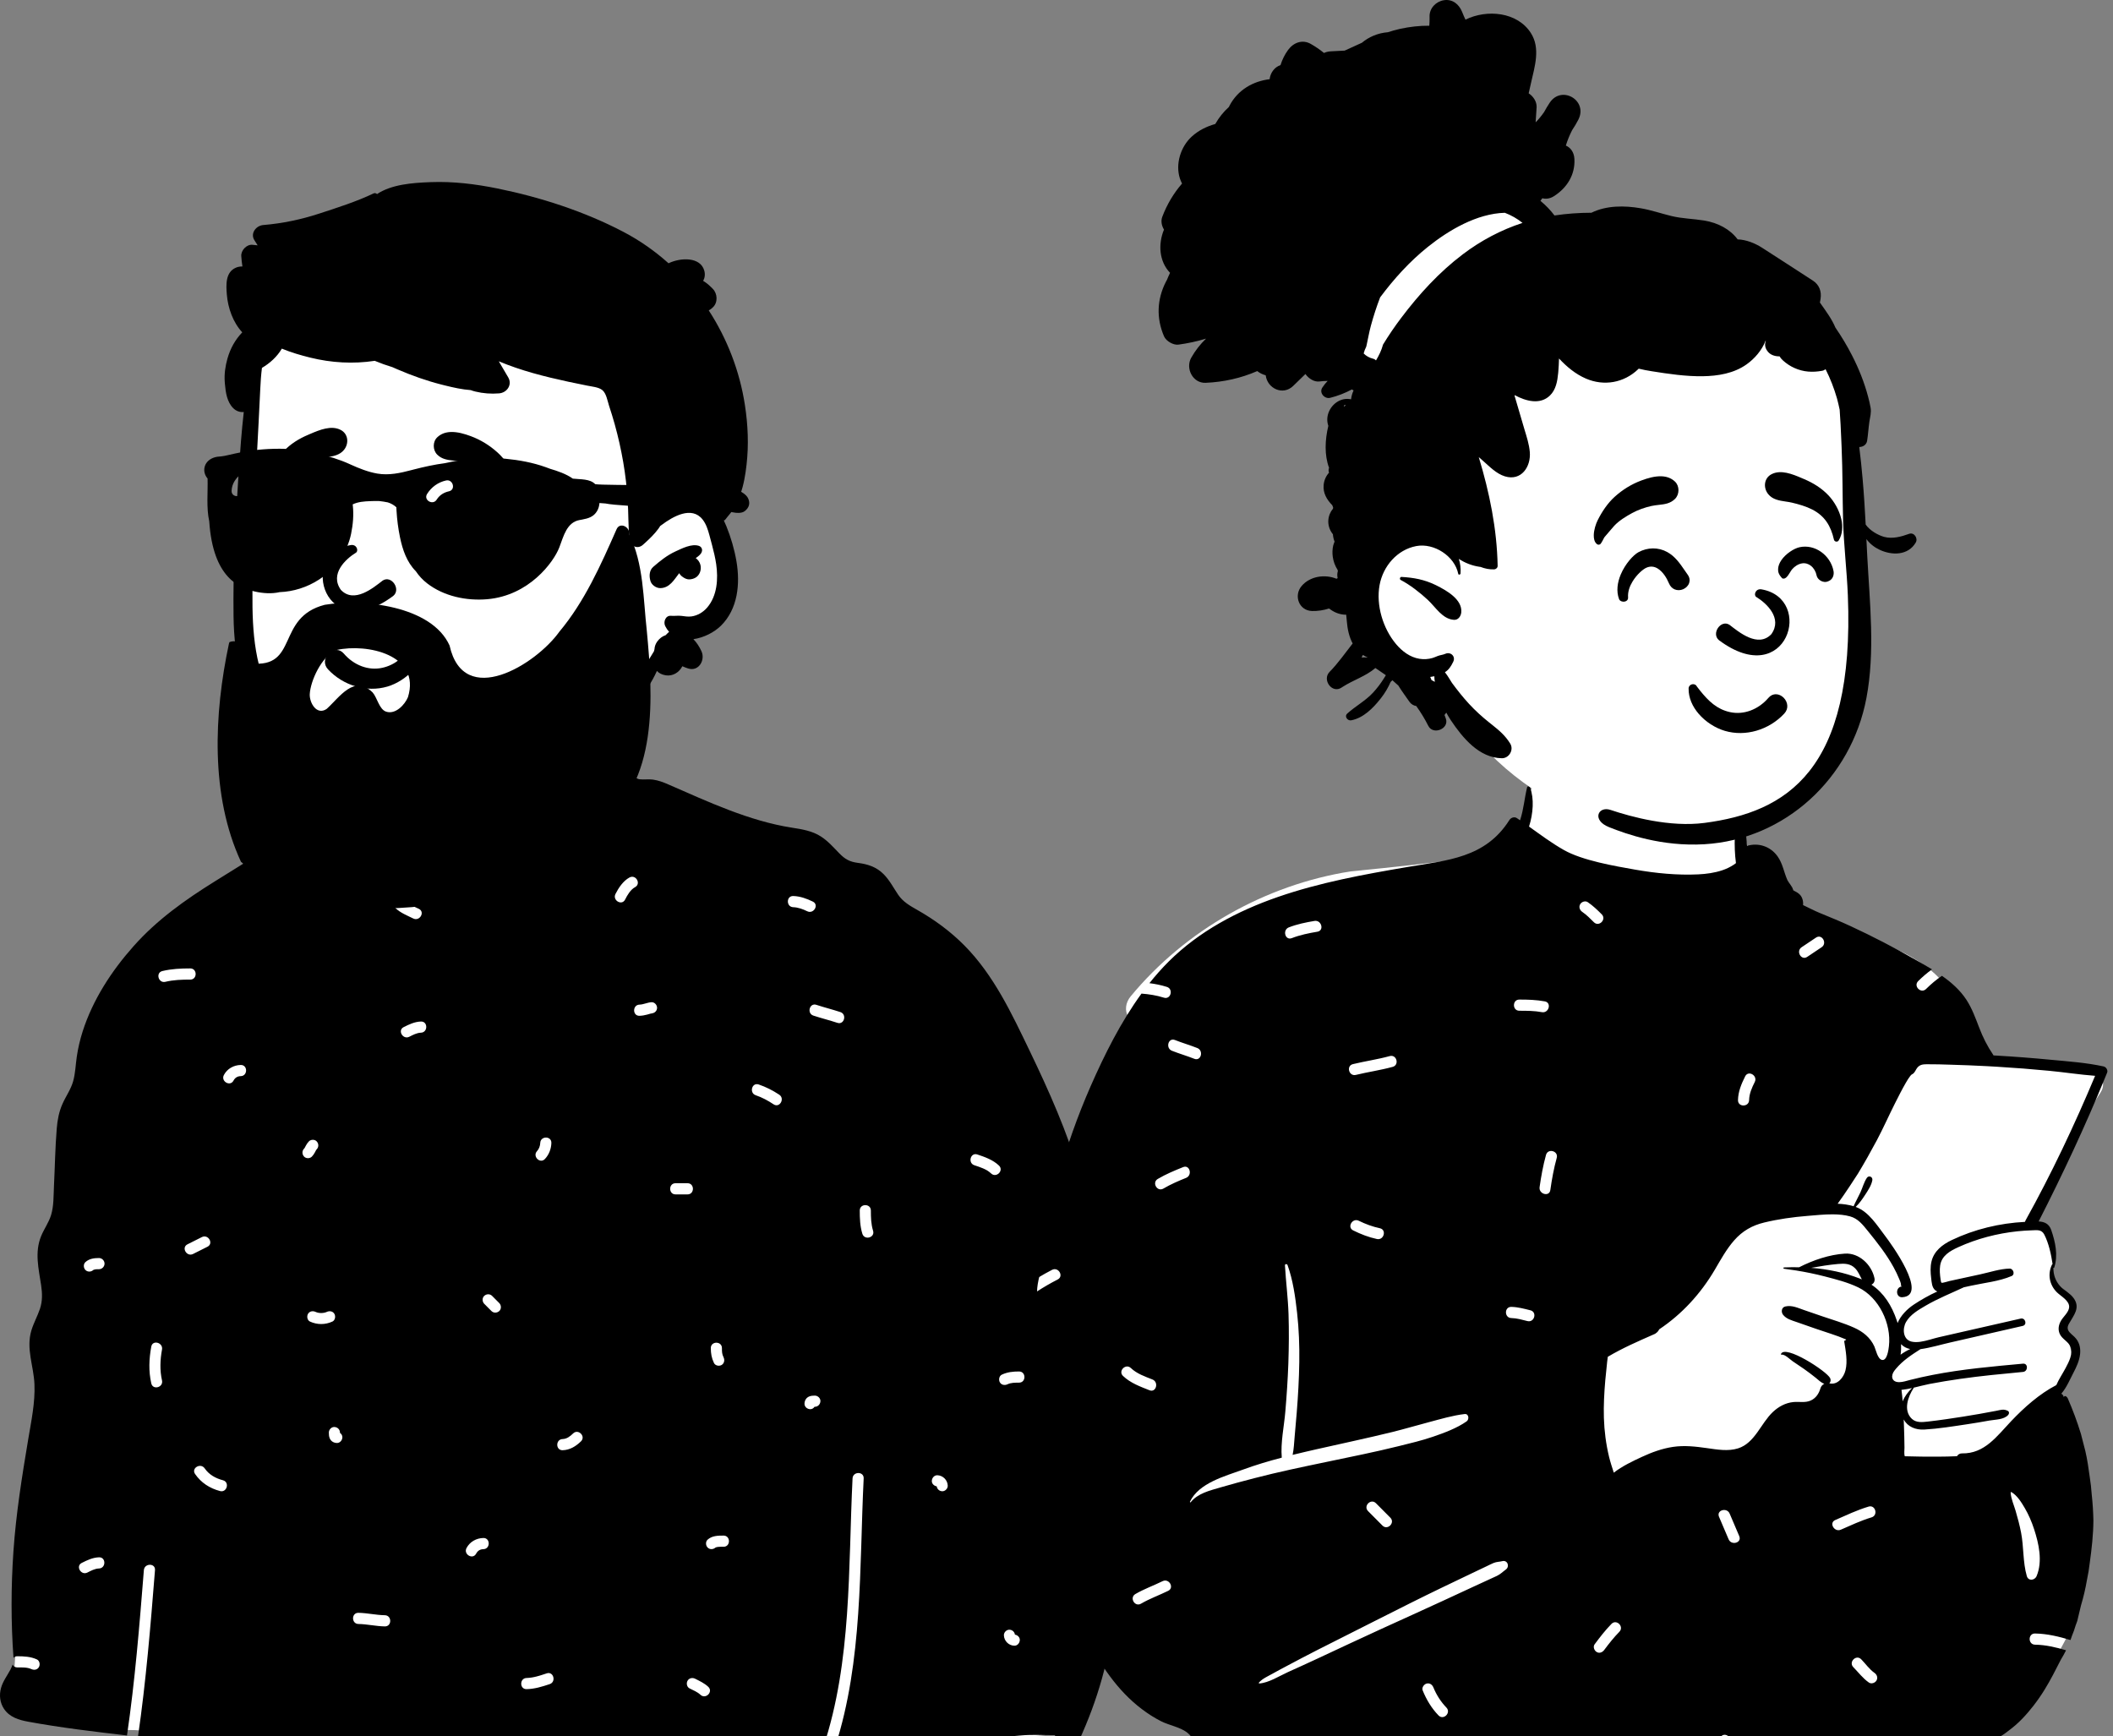 <svg width="359" height="295" viewBox="0 0 359 295" fill="none" xmlns="http://www.w3.org/2000/svg">
<rect x="0" y="0" width="359" height="295" fill="#808080" stroke="none"/>
<path fill-rule="evenodd" clip-rule="evenodd" d="M163.689 295.923C155.808 295.949 148.15 296.219 140.246 296.245C108.118 296.354 75.695 296.198 43.451 294.889C34.338 294.519 32.063 294.529 22.989 293.955C17.631 293.934 1.538 293.489 2.344 286.157C2.699 272.504 6.064 258.905 7.124 245.287C9.158 219.688 10.891 193.286 21.105 169.342C23.469 163.624 28.547 159.884 33.574 156.522C38.615 152.894 39.852 148.866 44.504 144.768C45.488 143.902 51.074 143.549 54.08 141.351C58.455 138.152 60.624 132.914 62.257 132.023C63.458 131.367 63.435 126.841 65.843 125.239C69.073 123.089 79.367 121.49 83.113 121.192C86.707 120.904 92.96 121.507 96.332 122.83C101.957 125.035 104.2 129.242 106.677 134.662C139.402 144.823 169.313 162.029 178.602 196.735C186.613 225.843 186.906 257.05 183.81 286.903C183.192 289.085 183.625 292.506 181.749 293.955C188.273 294.331 164.574 295.683 163.689 295.923Z" fill="white"/>
<path fill-rule="evenodd" clip-rule="evenodd" d="M14.845 267.183C15.465 266.872 16.11 266.517 16.818 266.491C18.032 266.449 18.034 264.551 16.818 264.594C15.757 264.631 14.825 265.076 13.892 265.544C12.803 266.089 13.761 267.726 14.845 267.183ZM16.818 213.747C15.989 213.747 15.153 213.853 14.517 214.435C14.138 214.781 14.168 215.427 14.517 215.777C14.89 216.152 15.476 216.123 15.853 215.777C15.73 215.89 15.852 215.778 15.896 215.753C15.907 215.748 15.913 215.744 15.916 215.741C15.925 215.739 15.935 215.737 15.95 215.733C16.049 215.708 16.147 215.683 16.246 215.665C16.248 215.67 16.457 215.651 16.506 215.649C16.61 215.646 16.714 215.645 16.818 215.645C17.33 215.645 17.762 215.211 17.762 214.696C17.762 214.183 17.328 213.747 16.818 213.747ZM25.702 235.042C25.973 236.234 27.794 235.726 27.524 234.536C27.132 232.808 27.203 231.035 27.524 229.299C27.745 228.105 25.924 227.597 25.702 228.796C25.317 230.877 25.231 232.965 25.702 235.042ZM28.089 166.815C29.496 166.479 30.888 166.439 32.327 166.438C33.545 166.438 33.543 164.54 32.327 164.54C30.722 164.541 29.154 164.61 27.586 164.984C26.402 165.267 26.907 167.097 28.089 166.815ZM32.804 213.055C33.62 212.645 34.437 212.235 35.253 211.825C36.342 211.278 35.384 209.641 34.299 210.186L31.85 211.416C30.761 211.963 31.72 213.6 32.804 213.055ZM33.144 250.44C34.179 251.94 35.635 252.871 37.382 253.337C38.56 253.65 39.059 251.818 37.884 251.505C36.635 251.173 35.525 250.567 34.776 249.483C34.087 248.483 32.449 249.433 33.144 250.44ZM39.673 183.601C39.953 183.075 40.375 182.853 40.898 182.841C42.114 182.813 42.114 180.915 40.898 180.943C39.706 180.97 38.612 181.571 38.042 182.643C37.468 183.721 39.1 184.679 39.673 183.601ZM51.658 196.505C51.997 196.875 52.654 196.866 52.995 196.505C53.203 196.284 53.378 196.036 53.516 195.766C53.569 195.663 53.618 195.558 53.676 195.458C53.702 195.414 53.73 195.37 53.759 195.327C53.769 195.318 53.79 195.297 53.811 195.274C54.174 194.889 54.165 194.32 53.811 193.932C53.472 193.561 52.815 193.571 52.475 193.932C52.267 194.153 52.091 194.4 51.953 194.671C51.901 194.774 51.851 194.878 51.794 194.979C51.768 195.023 51.739 195.067 51.71 195.11C51.7 195.118 51.68 195.14 51.658 195.162C51.295 195.548 51.304 196.117 51.658 196.505ZM52.666 224.538C53.897 225.102 55.246 225.102 56.477 224.538C56.943 224.324 57.053 223.646 56.816 223.237C56.54 222.764 55.987 222.685 55.523 222.898C54.965 223.155 54.177 223.155 53.62 222.898C53.154 222.685 52.606 222.76 52.327 223.237C52.088 223.649 52.202 224.324 52.666 224.538ZM56.023 244.38C56.234 244.881 56.691 245.149 57.225 245.17C57.753 245.189 58.147 244.718 58.169 244.22C58.183 243.898 58.01 243.623 57.762 243.453C57.761 243.435 57.761 243.418 57.761 243.399C57.761 242.868 57.328 242.473 56.816 242.452C56.306 242.428 55.871 242.903 55.871 243.399C55.871 243.735 55.892 244.067 56.023 244.38ZM60.898 275.923C62.406 275.947 63.879 276.309 65.387 276.333C66.606 276.354 66.602 274.456 65.387 274.435C63.879 274.411 62.406 274.049 60.898 274.026C59.679 274.005 59.683 275.905 60.898 275.923ZM67.168 154.269C68.051 155.114 69.141 155.53 70.217 156.058C71.306 156.592 72.263 154.955 71.17 154.418C70.259 153.971 69.251 153.641 68.504 152.927C67.623 152.083 66.286 153.425 67.168 154.269ZM69.538 176.15C70.157 175.84 70.803 175.485 71.51 175.46C72.724 175.417 72.726 173.519 71.51 173.562C70.449 173.598 69.517 174.043 68.584 174.511C67.494 175.057 68.453 176.694 69.538 176.15ZM80.897 263.973C81.176 263.446 81.598 263.223 82.121 263.211C83.338 263.185 83.338 261.285 82.121 261.313C80.929 261.341 79.835 261.943 79.265 263.013C78.691 264.093 80.323 265.05 80.897 263.973ZM84.83 222.748C85.206 222.402 85.18 221.758 84.83 221.405C84.422 220.996 84.014 220.586 83.606 220.176C83.233 219.801 82.647 219.828 82.27 220.176C81.894 220.522 81.92 221.165 82.27 221.518C82.678 221.927 83.086 222.339 83.494 222.748C83.868 223.124 84.453 223.096 84.83 222.748ZM89.468 286.994C90.832 286.964 92.109 286.571 93.393 286.141C94.543 285.757 94.047 283.923 92.89 284.311C91.775 284.683 90.654 285.069 89.468 285.097C88.252 285.125 88.252 287.023 89.468 286.994ZM95.591 246.4C96.822 246.365 97.844 245.734 98.708 244.89C99.581 244.039 98.243 242.696 97.371 243.55C96.877 244.032 96.306 244.481 95.591 244.502C94.375 244.535 94.374 246.433 95.591 246.4ZM91.789 194.193C91.774 194.699 91.561 195.24 91.249 195.572C90.414 196.461 91.749 197.805 92.585 196.915C93.275 196.181 93.649 195.198 93.678 194.193C93.713 192.969 91.823 192.974 91.789 194.193ZM106.202 152.847C106.597 152.069 107.115 151.157 107.904 150.727C108.974 150.143 108.019 148.505 106.95 149.088C105.879 149.672 105.112 150.823 104.57 151.888C104.017 152.975 105.649 153.935 106.202 152.847ZM108.651 172.589C109.089 172.577 109.525 172.501 109.947 172.386C110.128 172.337 110.307 172.28 110.488 172.231C110.565 172.21 110.894 172.168 110.692 172.179C111.204 172.152 111.637 171.767 111.637 171.23C111.637 170.737 111.202 170.253 110.692 170.281C109.991 170.319 109.353 170.671 108.651 170.691C107.436 170.725 107.435 172.624 108.651 172.589ZM114.773 202.933H116.814C118.032 202.933 118.03 201.035 116.814 201.035H114.773C113.556 201.035 113.558 202.933 114.773 202.933ZM117.154 286.865C117.773 287.175 118.502 287.472 119.003 287.947C119.887 288.786 121.225 287.446 120.34 286.604C119.701 285.997 118.885 285.616 118.108 285.226C117.649 284.996 117.086 285.099 116.815 285.567C116.569 285.988 116.698 286.637 117.154 286.865ZM121.714 262.879C121.793 262.856 121.876 262.842 121.957 262.83C122.278 262.788 122.614 262.802 122.937 262.802C124.154 262.802 124.152 260.902 122.937 260.904C121.978 260.904 120.981 260.918 120.228 261.591C119.845 261.934 119.882 262.588 120.228 262.933C120.603 263.312 121.183 263.274 121.564 262.933C121.524 262.971 121.661 262.893 121.714 262.879ZM122.936 230.619C122.661 230.05 122.657 229.68 122.657 229.048C122.656 227.825 120.766 227.827 120.767 229.048C120.768 229.965 120.904 230.746 121.304 231.578C121.528 232.041 122.183 232.161 122.597 231.919C123.061 231.646 123.158 231.079 122.936 230.619ZM128.4 186.087C129.495 186.462 130.474 186.992 131.439 187.632C132.458 188.307 133.403 186.663 132.393 185.993C131.291 185.263 130.152 184.684 128.902 184.257C127.746 183.862 127.254 185.696 128.4 186.087ZM134.773 154.137C135.587 154.16 136.427 154.473 137.153 154.828C138.244 155.359 139.2 153.722 138.107 153.188C137.07 152.682 135.936 152.271 134.773 152.238C133.554 152.204 133.559 154.103 134.773 154.137ZM137.63 239.427C137.95 239.444 138.224 239.27 138.394 239.018C138.411 239.018 138.429 239.018 138.446 239.018C138.976 239.018 139.368 238.583 139.391 238.068C139.414 237.558 138.94 237.121 138.446 237.121C138.113 237.121 137.782 237.142 137.472 237.271C136.971 237.485 136.706 237.944 136.685 238.48C136.665 239.011 137.134 239.406 137.63 239.427ZM142.277 173.786C143.437 174.167 143.93 172.333 142.779 171.955C141.428 171.512 140.048 171.168 138.697 170.725C137.537 170.344 137.044 172.178 138.195 172.556C139.546 172.999 140.926 173.342 142.277 173.786ZM146.514 209.618C146.874 210.783 148.698 210.283 148.337 209.113C147.988 207.984 147.963 206.848 147.962 205.675C147.961 204.451 146.072 204.453 146.073 205.675C146.073 207.01 146.118 208.333 146.514 209.618ZM159.148 252.535C159.217 253.008 159.59 253.349 160.078 253.37C160.575 253.393 161.041 252.918 161.023 252.422C160.988 251.465 160.213 250.687 159.262 250.651C158.733 250.633 158.339 251.103 158.317 251.601C158.295 252.086 158.698 252.464 159.148 252.535ZM165.541 197.979C166.54 198.314 167.606 198.632 168.389 199.375C169.274 200.214 170.612 198.873 169.725 198.033C168.693 197.054 167.366 196.592 166.043 196.148C164.886 195.76 164.394 197.594 165.541 197.979ZM169.874 234.858C170.149 235.329 170.705 235.413 171.167 235.199C171.787 234.908 172.471 234.92 173.139 234.917C174.357 234.917 174.355 233.02 173.139 233.02C172.108 233.02 171.157 233.118 170.213 233.558C169.748 233.777 169.635 234.447 169.874 234.858ZM172.323 279.613C172.852 279.634 173.245 279.164 173.267 278.665C173.289 278.181 172.887 277.802 172.437 277.732C172.368 277.259 171.995 276.918 171.507 276.895C171.009 276.873 170.544 277.348 170.562 277.845C170.596 278.799 171.371 279.58 172.323 279.613ZM0.175 286.792C0.496 285.631 1.231 284.695 1.786 283.651C1.972 283.298 2.037 283.079 2.138 282.823C2.275 283.098 2.541 283.305 2.94 283.305C3.708 283.305 4.605 283.255 5.321 283.585C5.786 283.799 6.335 283.723 6.613 283.244C6.852 282.832 6.738 282.16 6.274 281.946C5.219 281.461 4.085 281.407 2.94 281.405C2.658 281.405 2.444 281.511 2.292 281.668C1.855 275.651 1.866 269.628 2.28 263.606C2.721 257.17 3.737 250.863 4.8 244.509C5.315 241.429 5.983 238.318 5.853 235.181C5.723 232.065 4.394 229.161 5.336 226.035C5.714 224.782 6.361 223.635 6.782 222.395C7.232 221.062 7.192 219.745 6.987 218.364C6.564 215.552 5.863 212.773 6.985 210.027C7.481 208.81 8.284 207.723 8.671 206.465C9.153 204.902 9.087 203.172 9.167 201.551C9.33 198.281 9.373 194.989 9.642 191.727C9.762 190.265 10.024 188.879 10.622 187.538C11.196 186.247 12.049 185.073 12.429 183.703C12.807 182.356 12.84 180.934 13.043 179.555C13.256 178.098 13.589 176.663 14.037 175.263C15.771 169.843 18.948 164.973 22.701 160.752C26.691 156.264 31.459 152.885 36.521 149.736C39.183 148.08 41.844 146.424 44.504 144.768C44.561 145.079 44.758 145.364 45.137 145.492C46.136 145.827 47.202 146.145 47.985 146.888C48.869 147.726 50.208 146.386 49.321 145.546C48.397 144.669 47.235 144.207 46.053 143.801C47.264 143.034 48.489 142.239 49.857 141.796C51.055 141.407 52.821 141.746 53.792 140.863C54.555 140.168 54.796 138.88 55.089 137.935C55.455 136.763 55.771 135.527 56.237 134.387C56.553 133.609 57.014 132.862 57.595 132.259C57.85 131.272 58.318 130.37 59.145 129.822C61.308 128.384 63.965 129.812 64.917 131.863C65.704 131.86 66.532 132.033 67.298 132.081C68.871 132.181 70.446 132.226 72.022 132.221C75.104 132.211 78.189 132.01 81.245 131.599C86.711 130.863 92.014 129.38 97.387 128.225C97.418 128.154 97.453 128.082 97.496 128.011C98.653 126.061 101.537 126.39 103.354 127.128C104.133 127.444 104.927 127.843 105.373 128.583C105.846 128.903 106.254 129.293 106.526 129.703C107.088 130.55 107.522 132.259 108.663 132.401C109.414 132.494 110.177 132.349 110.94 132.458C111.894 132.591 112.75 132.928 113.631 133.313C120.339 136.238 127.273 139.492 134.553 140.626C136.261 140.892 137.999 141.167 139.482 142.128C140.687 142.909 141.618 143.982 142.612 144.999C143.58 145.992 144.379 146.43 145.761 146.608C147.438 146.825 148.89 147.289 150.116 148.514C151.134 149.532 151.798 150.832 152.596 152.014C153.409 153.22 154.602 153.898 155.839 154.598C158.766 156.255 161.491 158.255 163.865 160.654C168.865 165.714 171.894 172.216 174.945 178.552C178.245 185.405 181.33 192.341 183.469 199.66C185.566 206.845 186.814 214.237 187.39 221.697C187.997 229.527 188.083 237.386 188.589 245.219C188.84 249.132 189.032 253.05 189.226 256.965C189.416 260.834 189.692 264.709 189.647 268.582C189.561 276.069 188.072 283.58 185.466 290.59C184.815 292.332 184.096 294.054 183.328 295.747C182.654 297.235 180.352 297.068 179.629 295.747C179.464 295.444 179.334 295.131 179.225 294.813C177.336 294.83 175.427 294.682 173.549 294.858C170.233 295.168 166.91 295.342 163.584 295.549C157.004 295.958 150.411 296.231 143.828 296.61C143.19 296.645 142.551 296.683 141.913 296.72C146.604 282.134 145.995 266.362 146.738 251.192C146.798 249.967 144.907 249.974 144.848 251.192C144.103 266.428 144.737 282.24 139.88 296.85C137.996 296.979 136.114 297.134 134.239 297.365C132.723 297.546 131.199 297.762 129.668 297.687C127.932 297.605 126.237 297.205 124.543 296.859C121.465 296.229 118.501 296.513 115.411 296.901C112.107 297.315 108.791 297.546 105.465 297.692C92.148 298.277 78.742 298.811 65.429 297.917C62.208 297.701 58.993 297.398 55.793 296.984C52.495 296.56 49.233 295.846 45.939 295.439C42.691 295.041 39.705 296.135 36.495 296.337C33.222 296.542 29.86 295.857 26.617 295.462C25.559 295.333 24.5 295.208 23.441 295.084C24.805 285.694 25.58 276.231 26.333 266.774C26.431 265.553 24.54 265.565 24.444 266.774C23.697 276.159 22.939 285.548 21.577 294.865C15.961 294.209 10.34 293.546 4.783 292.523C3.201 292.234 1.628 291.761 0.68 290.343C-0.021 289.292 -0.163 288.003 0.175 286.792Z" fill="black"/>
<path fill-rule="evenodd" clip-rule="evenodd" d="M42.611 87.634C43.119 83.145 42.461 73.763 42.417 73.193C42.138 69.59 43.819 55.361 46.996 56.672C52.325 52.433 59.423 51.497 66.06 51.05C79.846 50.121 94.512 52.254 105.158 61.575C110.423 66.415 115.548 73.456 115.136 80.787C119.919 87.736 126.662 97.267 120.703 105.391C118.677 107.986 115.457 108.952 112.912 110.918C107.793 115.066 104.582 121.019 99.415 125.142C85.725 137.502 62.478 140.084 49.028 126.026C38.627 115.845 40.309 100.613 42.138 87.634C43.368 78.908 41.619 96.391 42.611 87.634Z" fill="white"/>
<path fill-rule="evenodd" clip-rule="evenodd" d="M84.477 32.016C80.79 31.268 77.004 30.803 73.238 30.943L72.948 30.954C70.115 31.068 66.527 31.32 64.056 32.975C63.914 32.831 63.685 32.758 63.478 32.857C60.541 34.266 57.31 35.284 54.218 36.296C51.14 37.303 47.947 37.968 44.72 38.235C43.507 38.336 42.468 39.653 43.236 40.834C43.419 41.115 43.597 41.4 43.775 41.685C43.478 41.654 43.181 41.622 42.885 41.592C41.908 41.493 40.933 42.54 40.991 43.495C41.027 44.095 41.092 44.688 41.187 45.275C40.816 45.267 40.446 45.323 40.089 45.475C38.28 46.242 38.406 48.406 38.541 50.052C38.729 52.337 39.58 54.757 41.159 56.467C39.98 57.697 39.145 59.167 38.647 60.912C38.286 62.186 38.085 63.544 38.184 64.87L38.216 65.267C38.339 66.707 38.582 68.3 39.613 69.336C40.142 69.87 40.794 70.065 41.416 70.003C41.04 73.32 40.799 76.657 40.572 79.982L40.466 81.57C39.96 89.254 39.58 96.988 39.679 104.684C39.772 111.877 41.186 118.859 45.577 124.699C49.576 130.016 55.318 133.937 61.813 135.427C65.314 136.232 68.888 136.288 72.431 135.776C74.148 135.527 75.877 135.145 77.507 134.542C79.311 133.873 80.608 132.888 81.822 131.412C82.396 130.712 82.12 129.222 80.976 129.362C79.247 129.572 77.668 129.826 76.01 130.34L75.773 130.415C74.122 130.947 72.412 131.343 70.685 131.512C67.149 131.856 63.559 131.509 60.172 130.432C54.657 128.676 49.907 124.763 46.862 119.846C43.248 114.018 42.84 107.402 42.892 100.7C42.948 93.347 43.186 85.989 43.574 78.643L43.641 77.419C43.846 73.638 44.044 69.856 44.219 66.073C44.273 64.887 44.356 63.691 44.505 62.507C45.868 61.704 47.089 60.599 47.885 59.234C49.484 59.899 51.166 60.378 52.713 60.76C56.297 61.646 60.018 61.861 63.666 61.306C64.65 61.715 65.654 62.074 66.673 62.382C66.948 62.505 67.224 62.626 67.499 62.744C69.956 63.8 72.447 64.694 75.04 65.35L75.678 65.509C77.042 65.847 78.525 66.18 79.977 66.284C80.216 66.377 80.473 66.455 80.754 66.524C82.077 66.847 83.45 66.949 84.805 66.835C86.126 66.724 87.08 65.383 86.352 64.127C85.821 63.211 85.284 62.298 84.744 61.386C86.626 62.174 88.57 62.829 90.53 63.385C92.51 63.945 94.517 64.417 96.528 64.851C97.602 65.081 98.682 65.285 99.754 65.516C100.522 65.679 101.7 65.765 102.326 66.272C103.018 66.83 103.214 68.131 103.477 68.933C103.822 69.975 104.145 71.021 104.44 72.079C105.028 74.191 105.51 76.334 105.883 78.498C106.257 80.665 106.507 82.853 106.646 85.048C106.786 87.24 106.724 89.447 106.948 91.631C107.069 92.789 108.307 93.384 109.221 92.575C109.328 92.48 109.436 92.384 109.543 92.287L109.703 92.141C110.485 91.429 111.243 90.674 111.869 89.825C111.982 89.668 112.091 89.504 112.192 89.338C112.209 89.338 112.223 89.334 112.239 89.322L112.413 89.19C114.323 87.762 117.515 85.9 119.377 88.273C119.971 89.029 120.275 89.992 120.527 90.92L120.97 92.582C121.256 93.668 121.525 94.759 121.683 95.869C122.04 98.356 121.86 101.222 120.157 103.216C119.476 104.013 118.539 104.582 117.493 104.732C116.909 104.813 116.333 104.713 115.754 104.64C115.166 104.566 114.599 104.684 114.011 104.628C113.076 104.535 112.667 105.66 113.016 106.367C113.206 106.747 113.428 107.074 113.68 107.352C113.477 107.527 113.283 107.717 113.097 107.917C112.544 108.095 112.048 108.477 111.677 108.982C111.377 109.39 111.222 109.834 111.196 110.302C111.162 110.418 111.134 110.537 111.108 110.657L110.601 111.484C110.49 111.665 110.379 111.844 110.267 112.02C108.978 114.06 107.546 115.788 105.768 117.416C104.055 118.982 102.196 120.385 100.588 122.064L100.398 122.264C98.898 123.852 97.317 125.774 97.904 128.083C98.056 128.676 98.88 129.103 99.419 128.702C101.15 127.411 102.022 125.365 103.491 123.799C105.003 122.186 106.677 120.736 108.193 119.127C109.627 117.608 110.759 115.888 111.611 113.994C111.952 114.371 112.447 114.639 113.135 114.744C114.316 114.922 115.417 114.227 115.931 113.199C116.262 113.346 116.6 113.479 116.94 113.583C118.73 114.134 119.857 112.133 119.181 110.655C118.82 109.863 118.369 109.174 117.809 108.595C119.559 108.353 121.34 107.444 122.491 106.31C125.377 103.46 125.774 99.177 125.124 95.368C124.779 93.349 124.184 91.306 123.412 89.41C123.277 89.08 123.133 88.747 122.975 88.42C123.062 88.418 123.152 88.38 123.209 88.306C123.731 87.59 124.366 87.003 124.753 86.201C125.11 85.466 125.507 84.72 125.788 83.954C126.366 82.385 126.65 80.615 126.839 78.956C127.229 75.561 127.078 72.186 126.56 68.812C125.679 63.064 123.552 57.564 120.417 52.738C120.588 52.648 120.751 52.539 120.904 52.41L120.979 52.344L121.101 52.233C121.996 51.42 121.919 49.896 121.101 49.072L120.843 48.812C120.516 48.486 120.235 48.227 119.707 47.872C119.629 47.82 119.549 47.771 119.469 47.724C119.745 47.212 119.841 46.612 119.648 45.95C118.978 43.644 115.675 43.726 113.583 44.731C111.267 42.655 108.7 40.853 105.917 39.394C99.289 35.919 91.794 33.496 84.477 32.016ZM118.737 92.741C117.499 92.335 115.856 93.187 114.743 93.7C113.333 94.35 112.133 95.311 110.971 96.327C110.392 96.835 110.288 97.665 110.432 98.375C110.447 98.446 110.461 98.519 110.478 98.593C110.631 99.35 111.472 99.946 112.216 99.924C113.772 99.882 114.514 98.531 115.395 97.388C115.499 97.573 115.629 97.743 115.79 97.872L115.898 97.957C116.264 98.237 116.667 98.46 117.15 98.439C117.493 98.422 117.821 98.334 118.123 98.175C118.879 97.774 119.212 96.792 119.007 95.992C118.879 95.489 118.586 95.095 118.203 94.822L118.346 94.724C118.651 94.511 118.93 94.286 119.147 93.954L119.196 93.875H119.177C119.413 93.467 119.259 92.912 118.737 92.741Z" fill="black"/>
<path fill-rule="evenodd" clip-rule="evenodd" d="M60.441 116.622C62.181 117.128 64.049 117.173 65.822 116.651C67.431 116.176 69.082 115.132 70.266 113.751C71.318 112.524 71.999 111.033 71.973 109.441C71.97 109.26 71.905 109.108 71.805 108.99C71.698 108.863 71.549 108.776 71.388 108.739C71.223 108.7 71.049 108.713 70.901 108.781C70.766 108.842 70.651 108.947 70.579 109.099C70.397 109.339 70.216 109.576 70.034 109.806C68.571 111.621 67.154 112.977 64.954 113.464C63.761 113.727 62.569 113.61 61.475 113.208C60.304 112.776 59.246 112.018 58.416 111.048C58.041 110.61 57.599 110.431 57.166 110.428C56.676 110.424 56.191 110.653 55.826 111.019C55.467 111.379 55.227 111.868 55.205 112.379C55.186 112.827 55.332 113.296 55.719 113.714C56.996 115.092 58.651 116.101 60.441 116.622ZM60.495 93.89C58.711 94.98 55.993 97.519 57.912 100.22C60.17 102.601 63.422 99.871 65.025 98.636C66.511 97.679 68.18 100.14 66.802 101.257C55.222 109.87 50.523 94.175 59.592 92.61C60.591 92.437 60.962 93.553 60.495 93.89ZM77.179 89.098C77.753 88.729 78.427 88.603 79.174 88.944C79.758 89.211 80.783 90.101 81.496 91.27C81.983 92.07 82.329 93.008 82.257 93.986C82.24 94.213 82.324 94.38 82.456 94.504C82.56 94.602 82.71 94.674 82.886 94.696C83.036 94.715 83.204 94.698 83.34 94.655C83.6 94.574 83.737 94.405 83.789 94.267C84.288 92.935 84.073 91.449 83.513 90.108C82.758 88.299 81.387 86.783 80.489 86.294C78.952 85.458 77.139 85.419 75.599 86.272C74.289 86.997 73.47 88.168 72.655 89.362C72.482 89.615 72.31 89.867 72.132 90.115C71.776 90.611 71.741 91.102 71.879 91.524C72.031 91.991 72.421 92.385 72.908 92.592C73.358 92.782 73.881 92.809 74.343 92.613C74.734 92.448 75.092 92.125 75.319 91.578C75.701 90.656 76.337 89.638 77.179 89.098ZM48.064 91.149C48.457 91.354 48.764 91.416 49.2 91.285C49.441 91.213 49.678 91.073 49.865 90.886C50.05 90.7 50.183 90.47 50.234 90.214C50.362 89.582 50.706 88.991 51.196 88.605C51.615 88.275 52.144 88.101 52.731 88.199C53.364 88.306 53.967 88.713 54.383 89.194C54.522 89.355 54.63 89.538 54.74 89.72C54.945 90.059 55.144 90.375 55.426 90.624C55.533 90.719 55.694 90.785 55.85 90.785C55.914 90.785 55.978 90.774 56.04 90.755C56.67 90.12 56.791 89.638 56.771 89.159C56.749 88.658 56.552 88.15 56.234 87.677C55.489 86.566 54.073 85.655 53.117 85.448C51.809 85.166 50.509 85.505 49.467 86.24C48.395 86.995 47.6 88.168 47.352 89.49C47.293 89.809 47.318 90.152 47.439 90.45C47.557 90.742 47.762 90.991 48.064 91.149ZM74.293 77.252C75.079 78.021 76.008 78.14 76.949 78.246C77.471 78.305 77.888 78.353 78.299 78.446C79.427 78.702 80.542 79.087 81.559 79.642C82.623 80.222 83.782 80.922 84.616 81.818C84.814 82.032 85.001 82.255 85.188 82.48C85.359 82.684 85.523 82.881 85.696 83.071C85.895 83.289 86.084 83.518 86.272 83.745C86.388 83.938 86.411 83.985 86.435 84.034C86.47 84.109 86.511 84.191 86.558 84.28C86.622 84.402 86.697 84.535 86.775 84.656C86.906 84.876 86.976 84.937 87.037 84.965C87.138 85.009 87.233 85.032 87.326 85.019C87.413 85.008 87.494 84.966 87.575 84.898C87.978 84.556 88.097 83.994 88.085 83.398C88.067 82.493 87.734 81.491 87.428 80.875C86.716 79.445 85.729 77.957 84.541 76.889C83.187 75.67 81.704 74.747 80.002 74.111C78.944 73.716 77.719 73.353 76.566 73.399C75.736 73.432 74.944 73.68 74.29 74.299C73.889 74.678 73.696 75.219 73.696 75.759C73.696 76.309 73.896 76.863 74.293 77.252ZM46.467 84.291C46.517 84.374 46.586 84.43 46.663 84.465C46.744 84.5 46.834 84.51 46.92 84.496C47.006 84.481 47.088 84.442 47.153 84.382C47.215 84.325 47.262 84.249 47.283 84.156C47.805 81.855 48.817 80.143 50.978 79.039C52.041 78.496 53.264 78.151 54.421 77.876C54.757 77.796 55.112 77.744 55.47 77.692C56.592 77.527 57.721 77.339 58.452 76.428C58.893 75.879 59.077 75.178 58.973 74.536C58.875 73.932 58.523 73.378 57.884 73.046C56.294 72.22 54.318 73.031 52.712 73.721C52.593 73.773 52.476 73.823 52.362 73.871C50.791 74.537 49.359 75.416 48.182 76.673C47.248 77.671 46.382 79.145 46.033 80.662C45.743 81.924 45.812 83.212 46.467 84.291Z" fill="black"/>
<path fill-rule="evenodd" clip-rule="evenodd" d="M55.492 120.455C57.691 118.486 60.157 114.527 63.317 117.659C64.099 118.544 64.415 120.528 65.611 120.917C67.198 121.435 68.771 119.747 69.312 118.452C71.525 111.253 62.376 109.278 57.164 110.441C54.618 111.492 52.742 115.72 52.629 117.927C52.556 119.41 53.805 121.591 55.492 120.455ZM38.897 109.358C38.918 109.263 38.948 109.176 38.984 109.098C39.957 108.728 40.727 109.105 41.203 109.809C41.187 109.984 41.135 110.161 41.102 110.335C41.469 111.112 41.8 112.073 42.298 112.744C42.396 112.752 42.498 112.741 42.596 112.713C50.842 113.578 46.816 104.91 55.18 102.757C61.646 101.685 73.331 102.912 76.381 109.674C78.787 120.473 91.018 112.948 95.034 107.332C99.319 102.22 102.089 95.974 104.76 89.914C105.325 88.631 107.087 89.548 106.895 90.779C109.364 95.755 109.282 101.733 109.894 107.185C110.934 118.062 111.947 133.315 101.888 139.956C88.783 154.839 56.055 160.091 40.939 146.416C35.706 135.114 36.352 121.325 38.897 109.358Z" fill="black"/>
<path fill-rule="evenodd" clip-rule="evenodd" d="M47.505 76.243C41.961 76.243 38.797 77.441 37.637 77.534L37.603 77.537C37.12 77.567 36.688 77.608 36.234 77.784C34.565 78.43 34.293 80.189 35.267 81.297C35.335 83.59 35.035 86.269 35.55 88.57C36.186 98.269 40.726 99.906 43.306 100.503C44.602 100.803 46.138 100.922 47.514 100.606C49.861 100.518 52.182 99.779 54.169 98.493C56.934 96.701 58.988 93.947 59.655 90.678C59.971 89.12 60.118 87.498 59.947 85.914L59.921 85.696C60.82 85.264 61.862 85.182 62.935 85.144C63.449 85.125 63.954 85.109 64.445 85.131C64.925 85.185 65.4 85.257 65.876 85.354C66.395 85.512 66.886 85.772 67.339 86.183L67.37 86.784C67.456 88.286 67.652 89.791 67.954 91.264C68.401 93.437 69.12 95.513 70.649 97.054C71.167 97.831 71.807 98.524 72.585 99.125C75.41 101.31 79.248 102.112 82.771 101.81C89.922 101.197 94.056 95.494 95.008 93.056L95.065 92.908C95.753 91.096 96.302 88.744 98.476 88.355L98.939 88.271C99.931 88.084 100.847 87.823 101.429 86.851C101.684 86.426 101.815 85.951 101.847 85.467C102.186 85.493 102.525 85.518 102.863 85.543C105.558 86.115 121.72 86.601 123.01 86.601C123.01 86.601 125.49 87.649 126.537 86.837C127.263 86.272 127.502 85.519 127.102 84.666C126.499 83.382 123.718 82.61 122.484 82.366C122.484 82.366 102.557 82.532 101.123 82.259C100.235 81.34 98.648 81.466 97.322 81.32C96.224 80.534 94.688 80.007 93.474 79.654C93.227 79.56 92.982 79.469 92.744 79.383C90.52 78.587 88.208 78.166 85.86 77.939C83.44 77.708 81.012 77.813 78.606 78.144C77.592 78.282 76.587 78.461 75.59 78.695C73.803 78.931 72.028 79.321 70.241 79.783L69.883 79.877C68.001 80.372 66.068 80.801 64.12 80.465C62.534 80.193 61.01 79.58 59.547 78.917L59.357 78.83C56.142 77.356 51.122 76.243 47.505 76.243ZM75.783 81.635C76.969 81.373 77.475 83.21 76.286 83.473C75.443 83.659 74.729 84.086 74.246 84.809L74.195 84.888C73.548 85.923 71.911 84.968 72.563 83.926C73.296 82.753 74.436 81.932 75.783 81.635ZM41.041 80.496C41.459 80.2 42.092 80.419 42.335 80.838C42.602 81.298 42.427 81.811 42.035 82.112L41.996 82.141C41.636 82.396 41.286 82.852 41.242 83.319L41.239 83.377C41.192 84.6 39.3 84.606 39.348 83.377C39.394 82.175 40.087 81.171 41.041 80.496Z" fill="black"/>
<path fill-rule="evenodd" clip-rule="evenodd" d="M335.054 178.586C332.996 170.565 331.102 167.164 327.444 164.376C324.024 161.769 319.029 159.579 311.745 157.979C304.155 156.646 303.939 152.684 302.038 146.316C301.483 144.402 298.732 143.893 297.545 145.272C297.376 145.091 297.203 144.925 297.023 144.774C297.184 143.862 295.859 141.245 295.904 140.371C296.365 131.256 293.398 126.679 285.988 124.977C284.377 124.607 273.434 124.389 271.863 124.825C264.995 126.732 258.236 132.788 259.271 140.083C257.114 142.913 255.005 144.64 251.678 145.552C244.276 146.496 236.875 147.335 229.472 148.054C214.979 150.337 201.392 158.042 192.106 169.28C191.249 170.317 191.001 171.725 191.757 172.831C191.165 175.379 187.831 181.559 190.455 183.306C186.14 193.668 176.217 213.696 176.198 219.418C176.12 243.456 178.705 274.743 202.319 288.046C203.265 288.979 203.401 290.014 203.81 291.401C204.848 295.777 208.617 298.905 212.745 298.651C233.075 299.105 252.766 296.612 273.096 296.492C282.062 296.438 292.844 297.783 300.631 298.679C308.421 299.575 316.281 298.783 323.757 296.492C324.387 297.489 325.66 298.07 326.953 297.783C334.7 296.238 340.966 291.441 346.424 286.2C348.093 283.152 354.604 274.47 352.015 271.446C354.363 261.483 354.241 250.776 350.071 241.285C350.661 239.547 349.584 237.636 350.071 235.839C350.423 234.539 351.324 234.002 351.778 232.714C352.415 230.903 351.722 228.474 351.003 226.626C350.708 225.704 351.544 224.712 351.778 223.773C352.881 219.339 350.355 219.73 348.535 216.766C348.561 216.757 349.034 214.641 349.032 214.651C349.31 213.141 348.613 211.205 348.004 209.945C347.592 209.092 346.712 208.559 345.833 208.657C346.716 205.647 347.833 203.143 349.032 200.244C351.155 195.134 353.841 190.24 356.889 185.614C358.137 183.72 356.461 181.526 354.443 181.397C347.903 180.979 341.439 180.034 335.054 178.586Z" fill="white"/>
<path fill-rule="evenodd" clip-rule="evenodd" d="M315.974 217.232C313.361 216.202 310.544 215.633 307.716 215.412C309.238 215.144 310.767 214.885 312.307 214.752C313.382 214.66 314.377 214.669 315.185 215.488C315.723 216.034 315.976 216.736 316.332 217.382C316.215 217.329 316.096 217.28 315.974 217.232ZM344.04 207.602C339.758 207.821 335.471 208.844 331.598 210.697C330.013 211.456 328.575 212.553 328.156 214.356C327.943 215.277 327.995 216.229 328.107 217.159C328.194 217.863 328.215 218.763 328.823 219.24C328.929 219.32 329.039 219.382 329.154 219.427C327.725 220.075 326.365 220.854 325.155 221.655C324.049 222.388 322.914 223.519 322.403 224.791C322.361 224.648 322.319 224.512 322.277 224.385C321.408 221.803 320.069 219.688 317.959 218.267C318.332 218.099 318.589 217.7 318.47 217.149C317.969 214.85 315.855 212.852 313.466 212.994C310.851 213.148 308.044 214.104 305.679 215.312C304.817 215.293 303.956 215.305 303.106 215.343C302.961 215.348 302.968 215.548 303.106 215.564C303.797 215.652 304.487 215.749 305.176 215.863C306.815 216.127 308.449 216.461 310.048 216.876C311.966 217.375 313.951 217.875 315.742 218.746C319.219 220.438 321.371 224.862 320.931 228.712C320.858 229.342 320.615 231.249 319.741 231.054C319.006 230.887 318.713 229.342 318.456 228.77C317.765 227.251 316.522 226.259 315.033 225.589C313.281 224.796 311.408 224.262 309.594 223.642C308.568 223.289 307.54 222.934 306.51 222.583C305.457 222.221 304.454 221.72 303.333 221.974C302.656 222.127 302.577 222.938 302.958 223.404C303.537 224.114 304.396 224.324 305.229 224.615C306.33 224.998 307.428 225.384 308.528 225.767C310.226 226.362 312.005 226.861 313.661 227.587L313.609 227.707C313.473 227.67 313.314 227.804 313.342 227.971C313.588 229.506 313.935 231.279 313.551 232.817C313.249 234.038 312.183 235.388 310.8 235.03C311.017 234.83 311.097 234.487 310.952 234.169C310.402 232.991 303.223 228.345 302.581 230.071C302.56 230.132 302.626 230.177 302.68 230.167C303.225 230.054 304.138 230.988 304.576 231.284C305.206 231.712 305.845 232.131 306.47 232.568C307.152 233.048 307.819 233.551 308.468 234.071C308.978 234.48 309.364 234.903 309.95 235.11C309.643 235.258 309.399 235.531 309.294 235.879C309.029 236.789 308.521 237.56 307.634 237.96C306.707 238.379 305.66 238.115 304.682 238.216C303.349 238.353 302.188 238.988 301.216 239.898C299.179 241.81 298.156 245.179 295.304 246.082C293.602 246.623 291.713 246.282 289.987 246.038C288.062 245.765 286.187 245.549 284.248 245.833C282.392 246.108 280.638 246.753 278.94 247.54C277.351 248.279 275.595 249.113 274.185 250.214C273.895 249.316 273.6 248.424 273.377 247.507C272.855 245.337 272.572 243.124 272.502 240.892C272.438 238.769 272.558 236.636 272.738 234.522C272.83 233.466 272.97 232.415 273.059 231.359C273.082 231.094 273.132 230.809 273.167 230.525C275.684 229.031 278.329 227.886 280.996 226.71C281.003 226.708 281.01 226.703 281.017 226.701C281.099 226.663 281.181 226.628 281.263 226.59C281.261 226.586 281.258 226.581 281.254 226.576C281.558 226.391 281.771 226.141 281.898 225.861C285.742 223.301 288.955 219.805 291.35 215.728C292.352 214.019 293.319 212.246 294.632 210.749C296.03 209.152 297.69 208.203 299.746 207.709C302.148 207.13 304.623 206.784 307.084 206.587C308.428 206.48 309.931 206.314 311.394 206.321C312.415 206.328 313.415 206.416 314.33 206.67C315.688 207.045 316.482 208.082 317.334 209.131C318.149 210.137 318.959 211.145 319.72 212.195C320.441 213.189 321.123 214.216 321.713 215.293C322.066 215.939 322.394 216.604 322.67 217.289C322.769 217.531 322.895 217.806 322.954 218.058C323.014 218.312 322.904 218.58 323.188 218.58C322.019 218.597 322.031 220.474 323.192 220.405C327.742 220.139 321.226 211.217 320.273 209.973C318.924 208.212 317.533 205.915 315.375 205.097C315.344 205.085 315.311 205.073 315.281 205.063C315.908 204.465 316.405 203.749 316.88 203.02C317.369 202.27 317.952 201.411 318.112 200.521C318.215 199.955 317.512 199.631 317.18 200.127C316.695 200.851 316.461 201.767 316.1 202.562C315.73 203.369 315.283 204.131 314.927 204.945C314.075 204.681 313.155 204.56 312.216 204.52C313.401 202.911 315.421 199.807 315.665 199.408C316.784 197.562 317.849 195.659 318.868 193.754C319.968 191.689 320.912 189.539 321.966 187.451C322.563 186.267 323.164 185.073 323.829 183.925C324.056 183.531 324.302 183.137 324.581 182.778C324.637 182.707 324.705 182.648 324.768 182.581C324.841 182.541 324.918 182.496 324.96 182.472C325.342 182.252 325.478 181.739 325.747 181.414C326.175 180.89 326.681 180.828 327.33 180.821C328.709 180.806 330.092 180.861 331.469 180.899C333.494 180.956 335.515 181.037 337.538 181.143C338.149 181.177 338.758 181.21 339.371 181.248C342.31 181.424 345.248 181.653 348.18 181.936C350.774 182.185 353.368 182.591 355.962 182.786C352.448 191.174 348.552 199.411 344.138 207.361C344.094 207.441 344.061 207.522 344.04 207.602ZM324.539 229.212C323.972 229.476 323.422 229.8 322.909 230.169C322.996 229.593 323.017 228.987 322.993 228.375C323.415 228.831 323.956 229.092 324.539 229.212ZM348.737 214.783C348.697 214.788 348.66 214.809 348.641 214.85C347.856 216.475 348.184 218.29 349.465 219.565C350.137 220.229 351.598 220.979 351.551 222.071C351.511 222.953 350.554 223.693 350.146 224.422C349.765 225.102 349.624 225.847 349.929 226.581C350.317 227.524 351.406 227.898 351.781 228.824C352.254 230 351.486 231.416 350.947 232.439C350.446 233.386 349.797 234.332 349.369 235.333C346.489 236.831 343.911 239.129 341.696 241.462C339.271 244.013 337.189 247.014 333.338 246.938C332.954 246.931 332.661 247.136 332.485 247.418C331.413 247.467 330.338 247.489 329.266 247.493C327.381 247.503 325.496 247.484 323.614 247.425C323.48 246.966 323.579 246.346 323.572 245.958C323.548 244.711 323.537 243.467 323.483 242.223C323.469 241.875 323.455 241.527 323.441 241.182C324.12 242.412 325.443 242.971 326.948 242.887C329.371 242.745 331.809 242.346 334.209 241.988C335.473 241.8 336.735 241.586 337.992 241.358C339.027 241.175 340.488 241.222 341.209 240.387C341.38 240.194 341.39 239.837 341.123 239.707C340.406 239.355 339.957 239.55 339.17 239.703C338.21 239.891 337.25 240.067 336.285 240.234C334.436 240.556 332.581 240.855 330.722 241.118C329.664 241.269 328.603 241.415 327.543 241.532C326.618 241.631 325.574 241.767 324.827 241.067C323.324 239.653 324.166 237.283 325.117 235.853C325.136 235.825 325.136 235.799 325.129 235.776C326.028 235.564 326.922 235.317 327.814 235.143C329.533 234.811 331.261 234.532 332.993 234.282C336.55 233.772 340.13 233.436 343.708 233.097C344.593 233.01 344.602 231.611 343.708 231.693C338.568 232.166 333.406 232.615 328.336 233.607C327.067 233.854 325.805 234.134 324.55 234.452C323.958 234.597 323.324 234.828 322.701 234.835C322.663 234.835 322.626 234.835 322.588 234.833C321.371 234.795 321.195 233.748 321.863 232.878C321.947 232.77 322.031 232.664 322.118 232.561C323.3 231.148 324.771 230.202 326.288 229.227C327.985 228.994 329.678 228.476 331.343 228.095C335.447 227.157 339.552 226.217 343.661 225.278C344.464 225.095 344.122 223.851 343.317 224.034C340.2 224.742 337.081 225.452 333.963 226.162L329.399 227.202C328.489 227.409 327.351 227.823 326.278 227.973C325.749 228.046 325.236 228.055 324.773 227.947C323.279 227.59 323.202 225.713 323.848 224.599C324.569 223.345 325.934 222.562 327.147 221.852C329.247 220.621 331.481 219.736 333.663 218.715C334.052 218.63 334.438 218.544 334.827 218.459C337.079 217.961 339.655 217.716 341.774 216.803C342.41 216.532 342.062 215.526 341.434 215.54C339.788 215.576 338.067 216.164 336.459 216.513C334.717 216.893 332.975 217.27 331.233 217.648C331.059 217.685 330.025 218.018 329.868 217.944C329.769 217.897 329.734 217.55 329.699 217.322C329.594 216.572 329.516 215.785 329.631 215.032C329.886 213.345 331.287 212.553 332.705 211.905C335.859 210.464 339.32 209.563 342.764 209.202C343.558 209.119 344.351 209.067 345.15 209.04C346.086 209.012 346.859 208.846 347.334 209.774C348.081 211.236 348.493 213.115 348.737 214.783ZM344.356 267.782C343.668 265.393 343.855 262.844 343.384 260.406C343.141 259.15 342.808 257.901 342.446 256.674C342.155 255.684 341.666 254.628 341.612 253.593C341.607 253.525 341.689 253.485 341.745 253.518C342.715 254.075 343.459 255.282 344.012 256.229C344.675 257.363 345.18 258.548 345.59 259.797C346.402 262.28 347.07 265.278 346.021 267.782C345.709 268.528 344.614 268.678 344.356 267.782ZM323.106 236.138C323.686 236.081 324.267 235.968 324.848 235.839C324.199 236.476 323.6 237.241 323.265 238.092C323.214 237.438 323.148 236.789 323.061 236.14C323.075 236.14 323.092 236.14 323.106 236.138ZM317.522 285.87C316.496 285.151 315.749 284.147 314.881 283.26C314.026 282.39 315.363 281.047 316.217 281.917C316.96 282.675 317.601 283.618 318.475 284.231C318.896 284.525 319.09 285.057 318.814 285.529C318.571 285.946 317.941 286.162 317.522 285.87ZM311.806 258.261C313.677 257.447 315.517 256.563 317.475 255.978C318.645 255.627 319.14 257.459 317.978 257.807C316.175 258.348 314.483 259.152 312.762 259.9C311.654 260.38 310.694 258.743 311.806 258.261ZM292.055 257.692C291.596 256.558 293.427 256.069 293.876 257.186C294.396 258.473 294.991 259.728 295.508 261.015C295.965 262.148 294.138 262.637 293.686 261.518C293.167 260.232 292.572 258.978 292.055 257.692ZM272.558 280.335C272.251 280.742 271.745 280.965 271.265 280.676C270.863 280.434 270.617 279.789 270.926 279.378C271.825 278.171 272.738 276.979 273.794 275.905C274.649 275.032 275.986 276.375 275.131 277.247C274.188 278.207 273.361 279.258 272.558 280.335ZM269.769 153.286C270.636 153.881 271.397 154.604 272.136 155.348C272.998 156.213 271.661 157.555 270.802 156.69C270.177 156.063 269.547 155.426 268.816 154.925C268.393 154.635 268.203 154.095 268.477 153.626C268.72 153.206 269.348 152.997 269.769 153.286ZM298.135 183.835C297.643 184.821 297.203 185.789 297.175 186.91C297.145 188.131 295.255 188.132 295.286 186.91C295.321 185.442 295.859 184.17 296.503 182.877C297.046 181.782 298.676 182.745 298.135 183.835ZM308.542 159.3C309.559 158.619 310.502 160.265 309.495 160.939C308.681 161.485 307.863 162.032 307.046 162.579C306.03 163.259 305.087 161.614 306.093 160.94C306.908 160.393 307.725 159.846 308.542 159.3ZM263.401 202.197C263.228 203.404 261.406 202.888 261.579 201.693C261.844 199.846 262.169 198.024 262.668 196.225C262.993 195.048 264.815 195.551 264.49 196.73C263.991 198.529 263.665 200.351 263.401 202.197ZM256.775 223.943C255.56 223.917 255.56 222.019 256.775 222.045C257.877 222.068 258.959 222.36 260.02 222.626C261.202 222.922 260.697 224.754 259.519 224.458C258.62 224.232 257.707 223.964 256.775 223.943ZM254.33 267.749C253.911 267.954 253.483 268.137 253.061 268.333C252.216 268.721 251.371 269.109 250.526 269.499C248.765 270.31 247.004 271.126 245.246 271.945C241.727 273.581 238.182 275.159 234.653 276.777C231.055 278.43 227.468 280.102 223.883 281.783C222.195 282.576 220.495 283.338 218.795 284.109C217.344 284.77 215.55 285.922 213.956 286.03C213.874 286.035 213.848 285.932 213.895 285.877C214.497 285.191 215.457 284.791 216.248 284.342C217.056 283.886 217.88 283.455 218.699 283.02C220.408 282.11 222.118 281.207 223.843 280.33C227.294 278.576 230.753 276.836 234.211 275.096C237.737 273.32 241.258 271.535 244.817 269.823C246.491 269.017 248.17 268.215 249.847 267.413C250.755 266.98 251.666 266.545 252.574 266.115C252.968 265.927 253.356 265.725 253.757 265.558C254.291 265.337 254.698 265.381 255.248 265.245C256.145 265.024 256.534 266.169 255.845 266.67C255.276 267.079 254.979 267.432 254.33 267.749ZM241.715 287.215C241.521 286.743 241.928 286.167 242.375 286.049C242.911 285.906 243.342 286.233 243.537 286.71C244.056 287.977 244.794 289.139 245.742 290.12C246.592 290.997 245.257 292.339 244.408 291.462C243.216 290.232 242.361 288.796 241.715 287.215ZM232.436 256.744C231.575 255.879 232.909 254.536 233.771 255.401L236.22 257.861C237.081 258.727 235.744 260.069 234.883 259.204L232.436 256.744ZM207.311 252.732C205.55 253.252 203.497 253.727 202.296 255.237C202.237 255.312 202.139 255.216 202.174 255.143C203.71 251.942 208.119 250.818 211.169 249.699C213.328 248.904 215.541 248.248 217.774 247.66C217.552 245.099 218.168 242.358 218.381 239.811C218.61 237.092 218.795 234.365 218.891 231.637C218.987 228.855 219.011 226.054 218.922 223.272C218.83 220.498 218.472 217.759 218.315 214.996C218.299 214.729 218.669 214.716 218.751 214.937C219.678 217.501 220.074 220.342 220.376 223.047C220.687 225.831 220.79 228.61 220.75 231.411C220.708 234.292 220.542 237.165 220.313 240.037C220.205 241.398 220.078 242.757 219.959 244.119C219.87 245.156 219.828 246.186 219.617 247.19C220.963 246.858 222.312 246.546 223.658 246.24C227.95 245.266 232.258 244.363 236.531 243.312C238.629 242.795 240.697 242.176 242.783 241.629C244.749 241.111 246.826 240.483 248.844 240.253C249.563 240.171 249.655 241.161 249.179 241.497C247.538 242.654 245.358 243.46 243.464 244.107C241.563 244.758 239.584 245.226 237.636 245.706C233.572 246.713 229.467 247.533 225.37 248.389C221.277 249.243 217.177 250.092 213.132 251.145C211.184 251.653 209.243 252.163 207.311 252.732ZM197.662 201.944C196.611 202.565 195.66 200.924 196.709 200.305C198.081 199.496 199.542 198.889 201.017 198.296C202.148 197.841 202.633 199.678 201.518 200.127C200.193 200.659 198.896 201.218 197.662 201.944ZM193.853 272.474C192.799 273.09 191.848 271.448 192.9 270.835C194.377 269.974 195.995 269.4 197.526 268.648C198.615 268.112 199.57 269.751 198.479 270.287C196.948 271.039 195.33 271.613 193.853 272.474ZM192.139 232.439C193.16 233.412 194.52 233.871 195.805 234.381C196.925 234.826 196.433 236.662 195.302 236.213C193.703 235.576 192.073 234.992 190.804 233.781C189.919 232.937 191.258 231.597 192.139 232.439ZM203.424 178.066C204.543 178.508 204.054 180.344 202.921 179.897C201.666 179.402 200.366 179.025 199.111 178.53C197.99 178.088 198.482 176.254 199.615 176.7C200.87 177.195 202.167 177.571 203.424 178.066ZM223.328 156.47C224.52 156.269 225.028 158.098 223.832 158.301C222.347 158.553 220.884 158.847 219.477 159.394C218.341 159.836 217.852 158 218.976 157.564C220.383 157.017 221.844 156.722 223.328 156.47ZM229.905 209.052C228.814 208.512 229.772 206.876 230.858 207.413C232.005 207.979 233.192 208.417 234.443 208.684C235.634 208.939 235.126 210.769 233.939 210.515C232.532 210.214 231.193 209.689 229.905 209.052ZM236.117 179.433C237.294 179.11 237.791 180.941 236.62 181.264C234.56 181.831 232.436 182.126 230.362 182.631C229.177 182.919 228.678 181.088 229.858 180.801C231.935 180.295 234.056 180.001 236.117 179.433ZM262.469 170.139C263.665 170.361 263.155 172.19 261.966 171.97C260.701 171.734 259.418 171.731 258.135 171.73C256.918 171.729 256.92 169.831 258.135 169.832C259.594 169.832 261.031 169.872 262.469 170.139ZM348.411 180.057C345.325 179.76 342.232 179.523 339.137 179.345C338.992 179.337 338.852 179.328 338.706 179.321C338.69 179.288 338.669 179.257 338.648 179.224C337.636 177.733 336.892 176.243 336.248 174.558C335.632 172.954 335.033 171.3 334.085 169.853C333 168.204 331.539 166.913 329.936 165.795C328.964 166.451 328.063 167.22 327.238 168.035C326.37 168.892 325.033 167.55 325.901 166.693C326.634 165.968 327.416 165.299 328.245 164.695C327.29 164.112 326.314 163.563 325.363 163.018C321.799 160.975 318.149 159.086 314.426 157.359C312.694 156.554 310.942 155.84 309.177 155.116C308.226 154.727 307.29 154.226 306.339 153.776C306.409 153.101 306.208 152.347 305.693 151.903C305.314 151.578 305.019 151.457 304.564 151.227C304.461 151.191 304.401 151.17 304.372 151.158C304.394 151.163 304.454 151.182 304.557 151.215C304.799 151.327 304.817 151.293 304.614 151.117C304.602 150.733 303.848 149.922 303.677 149.526C303.075 148.166 302.89 146.727 302.003 145.489C300.783 143.783 298.732 143.137 296.822 143.716C296.623 141.663 296.571 139.521 295.801 137.689C295.78 137.639 295.712 137.618 295.681 137.672C294.878 139.046 294.808 140.577 294.747 142.162C294.689 143.65 294.745 145.171 294.939 146.649C294.815 146.744 294.691 146.834 294.562 146.922C293.951 147.325 293.295 147.636 292.605 147.867C291.291 148.303 289.915 148.493 288.538 148.559C284.984 148.73 281.319 148.37 277.824 147.757C274.288 147.138 268.868 146.208 265.721 144.43C263.644 143.258 261.729 141.827 259.788 140.441C260.493 138.163 260.671 135.714 259.964 133.79C259.877 133.56 259.519 133.517 259.451 133.79C259.006 135.626 258.877 137.473 258.285 139.288C258.276 139.314 258.266 139.343 258.257 139.369C258.074 139.243 257.889 139.12 257.704 138.996C257.28 138.714 256.7 138.925 256.445 139.329C252.366 145.785 245.906 146.156 239.123 147.309C231.699 148.571 224.237 149.933 217.1 152.404C210.273 154.768 203.75 158.208 198.582 163.348C197.412 164.512 196.318 165.752 195.286 167.046C196.285 167.173 197.276 167.37 198.254 167.679C199.411 168.044 198.915 169.876 197.751 169.509C196.494 169.112 195.222 168.916 193.939 168.818C190.427 173.645 187.69 179.117 185.321 184.503C180.78 194.831 177.824 205.83 176.464 217.027C177.211 216.578 177.971 216.149 178.75 215.751C179.833 215.197 180.788 216.836 179.704 217.39C178.5 218.005 177.331 218.683 176.198 219.418C175.704 224.319 175.512 229.252 175.628 234.179C175.904 245.92 177.482 258.005 181.051 269.207C182.801 274.708 185.122 280.161 188.578 284.808C190.139 286.912 191.916 288.81 194.01 290.392C195.023 291.161 196.096 291.848 197.227 292.427C198.683 293.177 200.582 293.424 201.839 294.484C202.253 294.832 202.572 295.293 202.813 295.813C202.673 296.8 202.656 297.788 202.925 298.776C203.01 299.084 203.242 299.335 203.527 299.458C203.532 299.542 203.532 299.625 203.532 299.707C203.532 299.744 203.588 299.754 203.597 299.716C203.609 299.643 203.621 299.568 203.633 299.493C203.724 299.523 203.82 299.538 203.921 299.538C207.508 299.552 211.099 299.465 214.693 299.342C214.415 298.486 214.115 297.64 213.825 296.784C213.434 295.622 215.257 295.128 215.646 296.278C215.986 297.278 216.339 298.27 216.653 299.272C220.502 299.128 224.351 298.957 228.191 298.827C236.363 298.555 244.529 298.465 252.701 298.291C265.393 298.021 278.177 297.468 290.886 298.009C291.326 297.073 291.818 296.156 292.286 295.232C292.837 294.141 294.466 295.103 293.916 296.191C293.593 296.833 293.256 297.468 292.937 298.108C295.513 298.242 298.084 298.421 300.65 298.663C305.028 299.074 309.367 299.808 313.74 300.264C318.187 300.73 322.539 300.645 326.95 299.909C327.744 299.775 328.212 299.293 328.407 298.696C328.414 298.693 328.418 298.689 328.423 298.682C328.648 298.416 328.861 298.195 329.081 298.002C329.343 297.833 329.627 297.687 329.959 297.56C330.582 297.322 331.228 297.177 331.886 297.08C332.607 296.97 333.34 296.96 334.063 296.871C334.672 296.793 335.267 296.676 335.862 296.535C336.932 296.278 337.948 295.942 338.959 295.5C339.84 295.112 340.636 294.557 341.387 293.953C342.942 292.81 344.288 291.354 345.464 289.84C346.15 288.953 346.794 288.036 347.379 287.079C348.4 285.424 349.268 283.702 350.149 281.969C350.467 281.454 350.757 280.927 351.024 280.391C349.306 279.881 347.573 279.467 345.752 279.439C344.536 279.418 344.536 277.52 345.752 277.539C347.84 277.574 349.816 278.063 351.778 278.646C351.872 278.393 351.966 278.134 352.05 277.875C352.284 277.332 352.476 276.775 352.638 276.208C352.731 275.952 352.827 275.695 352.921 275.439C353.134 274.552 353.347 273.664 353.56 272.772C353.989 271.35 354.326 269.903 354.574 268.438C354.782 267.477 354.944 266.505 355.052 265.523C355.382 263.143 355.651 260.768 355.67 258.362C355.642 256.878 355.548 255.397 355.386 253.925C355.318 252.923 355.204 251.926 355.047 250.936C354.843 249.464 354.642 248.008 354.305 246.555C354.052 245.574 353.799 244.591 353.546 243.609C352.916 241.56 352.172 239.552 351.315 237.591C351.268 237.466 351.029 237.196 350.884 237.194C350.776 237.191 350.624 237.292 350.675 237.424C350.68 237.436 350.685 237.45 350.69 237.462C350.64 237.351 350.591 237.236 350.542 237.125C350.5 237.022 350.334 236.813 350.207 236.815C350.2 236.815 350.193 236.815 350.184 236.817C350.217 236.794 350.247 236.763 350.277 236.726C351.125 235.719 351.675 234.39 352.284 233.224C352.787 232.26 353.26 231.244 353.398 230.155C353.518 229.201 353.356 228.258 352.757 227.484C352.078 226.602 350.797 226.191 351.509 224.918C352.317 223.47 353.504 222.217 352.321 220.571C351.72 219.733 350.764 219.273 350.055 218.544C349.24 217.702 348.854 216.575 348.875 215.424C348.924 215.452 348.99 215.438 349.013 215.367C349.699 213.288 349.203 211.006 348.503 208.981C348.119 207.883 347.309 207.581 346.367 207.527C350.448 199.518 354.267 191.381 357.672 183.056C357.784 182.783 357.896 182.51 358.006 182.237C358.173 181.829 357.821 181.286 357.419 181.196C354.476 180.548 351.408 180.341 348.411 180.057Z" fill="black"/>
<path fill-rule="evenodd" clip-rule="evenodd" d="M314.363 80.862C313.801 73.567 314.67 65.92 311.87 58.986C306.988 47.48 293.3 43.644 282.687 39.264C278.435 38.001 264.129 37.825 259.151 36.154C247.884 32.374 245.192 27.869 236.241 35.068C234.728 36.297 233.782 37.634 233.094 39.46L233.122 39.468C232.925 40.229 233.136 40.989 233.581 41.569C229.699 45.555 228.074 51.531 230.067 56.837C236.566 70.646 236.26 78.112 234.166 92.957C231.432 106.815 237.681 111.877 248.03 119.418C247.608 120.239 247.519 121.33 248.069 122.054C260.036 138.95 282.602 147.016 301.935 138.441C309.783 134.932 313.286 126.535 315.286 118.959C317.615 110.475 318.332 101.536 316.435 92.895C315.67 88.898 314.675 84.93 314.363 80.862Z" fill="white"/>
<path fill-rule="evenodd" clip-rule="evenodd" d="M245.332 0.033C246.784 -0.186 247.88 0.719 248.402 1.995L248.43 2.064C248.599 2.498 248.784 2.921 248.985 3.336C252.621 1.544 257.807 2.005 260.109 5.633C261.75 8.224 260.748 11.3 260.13 14.048L259.722 15.858C260.509 16.361 261.099 17.26 261.073 18.191L261.069 18.262L260.905 20.787C261.429 20.253 261.907 19.672 262.335 19.052C262.63 18.509 262.949 17.975 263.291 17.458C265.307 14.413 269.83 17.059 268.168 20.32C267.847 20.948 267.489 21.544 267.105 22.118C266.669 22.966 266.313 23.836 266.039 24.731C266.826 25.075 267.43 25.839 267.493 26.993C267.643 29.686 266.234 31.933 263.995 33.345C263.337 33.76 262.656 33.841 262.04 33.687C261.93 33.834 261.823 33.981 261.72 34.131C262.612 34.859 263.417 35.69 264.108 36.61C266.192 36.297 268.287 36.15 270.383 36.145C272.942 34.885 276.009 34.911 278.76 35.384C280.533 35.687 282.232 36.278 283.977 36.703C285.812 37.149 287.678 37.166 289.537 37.469C291.881 37.852 293.937 38.938 295.227 40.673C296.648 40.716 298.14 41.3 299.378 42.092C302.26 43.938 305.124 45.811 307.999 47.669C309.102 48.382 309.514 49.521 309.313 50.791L309.299 50.872L309.203 51.399L309.43 51.723C310.308 52.971 311.265 54.279 311.834 55.656C312.888 57.182 313.841 58.781 314.684 60.431C315.819 62.647 316.758 64.997 317.393 67.407C317.552 68.017 317.709 68.632 317.814 69.254C317.962 70.132 317.732 70.813 317.608 71.655C317.451 72.723 317.395 73.805 317.229 74.875C317.119 75.585 316.519 75.934 315.89 75.953C316.126 77.759 316.297 79.576 316.461 81.38C316.688 83.957 316.845 86.541 316.981 89.125C317.674 90.138 319.093 90.941 320.118 91.218C321.539 91.6 323.026 91.185 324.368 90.699C325.211 90.392 325.904 91.458 325.492 92.17C324.199 94.405 321.436 94.396 319.343 93.406C318.458 92.989 317.681 92.383 317.105 91.596C317.14 92.345 317.177 93.095 317.215 93.848L317.25 94.529C317.676 102.486 318.596 110.717 317.107 118.596C314.529 132.243 303.288 142.634 289.556 143.441C282.352 143.865 276.351 141.726 273.366 140.533C270.383 139.341 271.542 136.909 273.614 137.604C277.182 138.802 283.738 140.586 289.605 139.815C303.431 137.999 315.157 131.056 313.951 101.152C313.78 96.911 313.256 92.668 313.141 88.427C313.033 84.282 313.073 80.134 312.89 75.991L312.829 74.577C312.759 72.925 312.684 71.266 312.56 69.612C312.413 68.971 312.289 68.321 312.106 67.692C311.614 65.981 310.968 64.318 310.167 62.73C309.989 62.866 309.793 62.963 309.577 63.001C307.945 63.295 306.414 63.212 304.885 62.529C304.173 62.213 303.544 61.793 302.958 61.273C302.68 61.029 302.495 60.791 302.347 60.545C301.607 60.557 300.867 60.334 300.406 59.8C299.877 59.191 299.79 58.562 299.996 57.98L300.017 57.922L299.966 57.904C299.343 59.524 298.1 60.95 296.737 61.914C294.583 63.442 291.888 63.884 289.303 63.924C286.451 63.967 283.443 63.525 280.626 63.074C279.882 62.956 279.144 62.82 278.418 62.638C278.39 62.666 278.362 62.699 278.329 62.728C275.913 65.051 272.516 65.649 269.448 64.323C267.678 63.556 266.192 62.322 264.878 60.908C264.859 61.648 264.822 62.389 264.759 63.122L264.733 63.413C264.602 64.779 264.349 66.227 263.323 67.213C261.661 68.81 259.252 68.169 257.337 67.13C257.339 67.18 257.339 67.232 257.339 67.284C257.856 69.049 258.376 70.818 258.896 72.585L259.008 72.962C259.385 74.217 259.8 75.474 259.914 76.788C260.132 79.299 258.467 81.778 255.691 80.936C254.234 80.496 253.066 79.265 251.947 78.279L251.242 77.666C253.066 83.663 254.333 89.873 254.45 96.13C254.459 96.47 254.166 96.726 253.846 96.738C253.094 96.769 252.286 96.619 251.532 96.318C251.488 96.316 251.446 96.313 251.401 96.306C250.111 96.118 248.915 95.651 247.859 94.961C248.102 95.737 248.21 96.57 248.147 97.44C248.13 97.651 247.802 97.725 247.756 97.493C247.145 94.481 243.637 92.206 240.614 92.782C237.369 93.401 234.979 96.206 234.393 99.398C233.764 102.827 234.967 106.792 237.194 109.438C238.219 110.658 239.568 111.676 241.169 111.932C241.902 112.049 242.663 112.008 243.373 111.799C243.675 111.709 243.958 111.583 244.246 111.465C244.667 111.294 245.159 111.268 245.555 111.087C246.456 110.682 247.36 111.515 246.903 112.442C246.508 113.252 246.152 113.798 245.492 114.215C246.025 114.87 246.51 115.781 246.69 116.026C247.606 117.269 248.535 118.444 249.58 119.58C250.643 120.734 251.804 121.787 253.028 122.763L253.544 123.172C254.726 124.113 255.754 124.985 256.585 126.334C257.243 127.4 256.393 128.845 255.161 128.828C251.312 128.774 248.512 125.375 246.519 122.407C246.236 121.982 245.969 121.533 245.721 121.073C245.632 121.218 245.531 121.353 245.421 121.477L245.641 122.07C246.292 123.816 243.485 124.958 242.67 123.327C242.075 122.146 241.389 121.021 240.624 119.958C240.172 119.894 239.732 119.619 239.486 119.263C238.863 118.358 238.168 117.445 237.58 116.481C237.252 116.171 236.917 115.871 236.576 115.58C236.477 115.668 236.374 115.755 236.278 115.848C235.847 116.832 235.316 117.732 234.658 118.579L234.515 118.76C233.253 120.358 231.61 121.994 229.575 122.385C228.952 122.504 228.355 121.728 228.905 121.232C230.331 119.946 232.015 119.07 233.328 117.635C233.974 116.927 234.569 116.148 235.079 115.332L235.197 115.143C235.281 115.003 235.367 114.863 235.459 114.721C234.866 114.315 234.272 113.907 233.679 113.498C232.047 114.899 229.921 115.54 228.116 116.701L227.938 116.818C226.306 117.915 224.585 115.49 225.894 114.158C227.337 112.696 228.54 110.953 229.818 109.328C229.219 108.216 228.933 106.901 228.828 105.572C228.786 105.196 228.753 104.819 228.72 104.443C227.802 104.457 226.882 104.142 226.103 103.598L225.808 103.387C224.859 103.691 223.867 103.838 222.914 103.812C220.675 103.745 219.757 101.175 221.158 99.55C222.588 97.889 225.089 97.526 227.07 98.332C227.135 98.299 227.201 98.264 227.264 98.228C227.17 97.792 227.191 97.395 227.299 97.048L227.266 96.835C226.831 96.164 226.545 95.397 226.435 94.586C226.351 93.945 226.367 93.308 226.515 92.674C226.564 92.463 226.667 92.245 226.744 92.025C226.585 91.616 226.489 91.194 226.461 90.769C226.414 90.715 226.37 90.66 226.327 90.6C225.344 89.213 225.543 87.542 226.48 86.419C226.482 86.348 226.489 86.276 226.498 86.206C226.444 86.082 226.395 85.957 226.348 85.83C225.433 84.903 224.763 83.788 224.887 82.407C224.962 81.594 225.295 80.862 225.798 80.315C225.707 80.049 225.7 79.742 225.808 79.486C225.005 77.339 225.105 74.754 225.684 72.353C225.557 71.987 225.492 71.591 225.506 71.171C225.571 69.389 227.107 67.752 228.924 67.773C229.144 67.775 229.348 67.804 229.547 67.845L229.549 67.803C229.617 67.268 229.765 66.774 229.978 66.33C229.872 66.292 229.776 66.237 229.69 66.164C228.526 66.789 227.292 67.266 226 67.592C225.049 67.831 224.075 66.745 224.665 65.849C224.939 65.433 225.243 65.059 225.569 64.718C225.105 64.721 224.635 64.752 224.159 64.814C223.302 64.925 222.349 64.339 221.794 63.547C221.104 64.221 220.413 64.892 219.72 65.564C217.969 67.27 215.321 66.014 215.044 63.765C214.522 63.625 214.035 63.388 213.607 63.048C210.844 64.254 207.87 64.916 204.831 65.041C202.647 65.132 201.373 62.578 202.392 60.775C203.078 59.565 203.927 58.478 204.909 57.533C203.387 58.001 201.816 58.338 200.212 58.554C199.345 58.67 198.121 57.949 197.772 57.149C196.444 54.073 196.559 50.868 198.086 47.875C198.147 47.757 198.212 47.643 198.275 47.529C198.435 47.132 198.606 46.741 198.793 46.356C196.913 44.387 196.749 41.459 197.763 39.007C197.358 38.345 197.201 37.548 197.477 36.826C198.264 34.75 199.397 32.833 200.83 31.186C200.692 30.92 200.572 30.637 200.469 30.334C199.664 27.878 200.598 24.914 202.481 23.203C203.663 22.126 205.023 21.48 206.477 21.067C207.088 19.98 207.875 19 208.791 18.175C208.826 18.096 208.863 18.018 208.903 17.94C210.329 15.239 212.928 13.791 215.712 13.457C215.822 12.401 216.529 11.393 217.559 11.065C217.842 10.151 218.266 9.278 218.847 8.485C219.76 7.237 221.279 6.649 222.71 7.467C223.494 7.916 224.246 8.431 224.951 9C225.267 8.851 225.625 8.755 226.028 8.724L226.131 8.718L228.46 8.599C229.434 8.165 230.408 7.709 231.385 7.266C231.97 6.779 232.623 6.373 233.337 6.072C234.145 5.733 234.972 5.541 235.801 5.476C236.475 5.256 237.152 5.061 237.842 4.909C239.462 4.553 241.158 4.354 242.839 4.371C242.874 3.933 242.89 3.491 242.888 3.043L242.883 2.819C242.846 1.383 243.988 0.237 245.332 0.033ZM243.698 114.899C243.469 114.948 243.234 114.989 243 115.017C243.071 115.193 243.141 115.368 243.211 115.544C243.398 115.651 243.59 115.753 243.782 115.848C243.726 115.525 243.691 115.2 243.698 114.899ZM231.565 111.276L231.406 111.566C231.382 111.614 231.357 111.661 231.331 111.707C231.666 111.681 232.001 111.688 232.331 111.726V111.691C232.289 111.676 232.244 111.663 232.204 111.643C231.977 111.533 231.764 111.409 231.565 111.276ZM238.123 98.022C240.212 98.144 241.982 98.466 243.883 99.384L244.047 99.465C245.726 100.302 248.503 101.849 248.268 104.068C248.203 104.699 247.749 105.364 247.03 105.314C245.063 105.179 243.937 103.185 242.605 101.942C241.261 100.689 239.61 99.4 237.983 98.539C237.753 98.418 237.845 98.034 238.093 98.022L238.123 98.022ZM228.645 68.788C228.144 68.805 228.313 69.294 228.57 68.886C228.591 68.853 228.617 68.82 228.645 68.788ZM255.676 36.154C250.933 36.279 246.161 39.093 242.607 41.936C239.516 44.41 236.85 47.353 234.485 50.525C233.878 52.104 233.356 53.716 232.914 55.341C232.623 56.413 232.441 57.498 232.2 58.58L232.122 58.911C231.933 59.27 231.79 59.656 231.687 60.055C232.118 60.489 232.675 60.8 233.291 60.947C233.49 60.995 233.654 61.097 233.785 61.234C234.279 60.404 234.712 59.527 234.962 58.599L234.972 58.556C235.925 56.99 236.957 55.472 238.065 54.007C241.123 49.961 244.487 46.273 248.533 43.205C251.603 40.879 255.033 39.057 258.678 37.873C257.786 37.149 256.772 36.577 255.676 36.154Z" fill="black"/>
<path fill-rule="evenodd" clip-rule="evenodd" d="M298.428 124.147C296.688 124.653 294.82 124.698 293.047 124.175C291.439 123.701 289.786 122.657 288.603 121.276C287.55 120.049 286.868 118.558 286.896 116.966C286.899 116.785 286.964 116.633 287.063 116.515C287.17 116.388 287.32 116.301 287.479 116.263C287.646 116.225 287.819 116.238 287.969 116.306C288.102 116.367 288.217 116.472 288.289 116.624C288.472 116.864 288.652 117.101 288.835 117.331C290.298 119.146 291.715 120.502 293.913 120.988C295.108 121.252 296.299 121.135 297.393 120.733C298.566 120.301 299.624 119.543 300.453 118.573C300.827 118.135 301.27 117.956 301.703 117.953C302.193 117.949 302.677 118.178 303.042 118.544C303.401 118.904 303.642 119.392 303.663 119.904C303.684 120.352 303.536 120.821 303.15 121.239C301.872 122.617 300.219 123.626 298.428 124.147ZM298.374 101.415C300.158 102.504 302.876 105.044 300.956 107.745C298.699 110.125 295.447 107.396 293.843 106.161C292.359 105.204 290.689 107.665 292.066 108.782C303.647 117.395 308.346 101.7 299.278 100.134C298.278 99.962 297.908 101.078 298.374 101.415ZM281.689 96.623C281.115 96.254 280.441 96.128 279.694 96.469C279.111 96.736 278.086 97.626 277.374 98.795C276.885 99.595 276.54 100.533 276.611 101.511C276.629 101.738 276.545 101.905 276.414 102.029C276.309 102.127 276.159 102.199 275.983 102.221C275.833 102.24 275.665 102.223 275.529 102.18C275.269 102.099 275.131 101.93 275.079 101.792C274.581 100.46 274.796 98.974 275.356 97.633C276.11 95.824 277.482 94.308 278.378 93.819C279.917 92.983 281.729 92.944 283.27 93.797C284.581 94.522 285.398 95.693 286.213 96.886C286.386 97.14 286.559 97.392 286.737 97.639C287.093 98.135 287.128 98.627 286.99 99.049C286.838 99.516 286.447 99.91 285.96 100.117C285.51 100.307 284.988 100.334 284.525 100.138C284.136 99.973 283.778 99.65 283.551 99.103C283.169 98.181 282.532 97.163 281.689 96.623ZM310.804 98.674C310.413 98.879 310.104 98.941 309.669 98.81C309.427 98.737 309.191 98.598 309.004 98.411C308.819 98.225 308.685 97.995 308.634 97.739C308.507 97.107 308.163 96.516 307.674 96.13C307.255 95.8 306.725 95.626 306.138 95.724C305.506 95.831 304.901 96.238 304.487 96.719C304.347 96.88 304.239 97.063 304.129 97.245C303.925 97.584 303.726 97.9 303.443 98.149C303.335 98.244 303.174 98.309 303.019 98.309C302.956 98.309 302.89 98.299 302.829 98.28C302.2 97.644 302.078 97.163 302.099 96.684C302.12 96.183 302.317 95.675 302.635 95.202C303.38 94.091 304.796 93.18 305.751 92.973C307.06 92.691 308.36 93.03 309.402 93.764C310.474 94.52 311.268 95.693 311.516 97.015C311.577 97.334 311.551 97.677 311.429 97.975C311.312 98.266 311.106 98.516 310.804 98.674ZM284.576 84.777C283.789 85.546 282.86 85.665 281.921 85.771C281.399 85.83 280.98 85.878 280.57 85.971C279.441 86.227 278.327 86.612 277.308 87.167C276.245 87.747 275.086 88.447 274.253 89.343C274.054 89.556 273.869 89.78 273.682 90.004C273.511 90.209 273.347 90.406 273.174 90.596C272.975 90.814 272.785 91.043 272.598 91.27C272.48 91.463 272.457 91.51 272.434 91.559C272.399 91.633 272.359 91.716 272.312 91.805C272.246 91.927 272.171 92.06 272.094 92.181C271.963 92.401 271.893 92.462 271.832 92.489C271.731 92.534 271.635 92.557 271.544 92.545C271.457 92.533 271.375 92.491 271.293 92.423C270.891 92.081 270.771 91.519 270.783 90.923C270.802 90.018 271.134 89.016 271.441 88.4C272.153 86.969 273.141 85.482 274.328 84.414C275.681 83.195 277.166 82.272 278.868 81.636C279.926 81.241 281.151 80.878 282.303 80.924C283.131 80.957 283.925 81.205 284.578 81.823C284.981 82.203 285.173 82.744 285.173 83.284C285.173 83.834 284.972 84.388 284.576 84.777ZM312.401 91.816C312.352 91.899 312.284 91.955 312.207 91.99C312.125 92.025 312.036 92.035 311.949 92.021C311.862 92.006 311.78 91.967 311.717 91.907C311.654 91.85 311.607 91.774 311.586 91.68C311.064 89.38 310.053 87.668 307.891 86.564C306.828 86.021 305.606 85.676 304.447 85.401C304.112 85.321 303.757 85.269 303.398 85.216C302.277 85.052 301.148 84.864 300.418 83.953C299.975 83.404 299.79 82.703 299.896 82.061C299.994 81.457 300.345 80.903 300.984 80.571C302.574 79.745 304.55 80.556 306.156 81.246C306.276 81.297 306.393 81.348 306.508 81.396C308.076 82.062 309.509 82.941 310.687 84.198C311.621 85.196 312.488 86.67 312.836 88.187C313.124 89.449 313.056 90.737 312.401 91.816Z" fill="black"/>
</svg>
